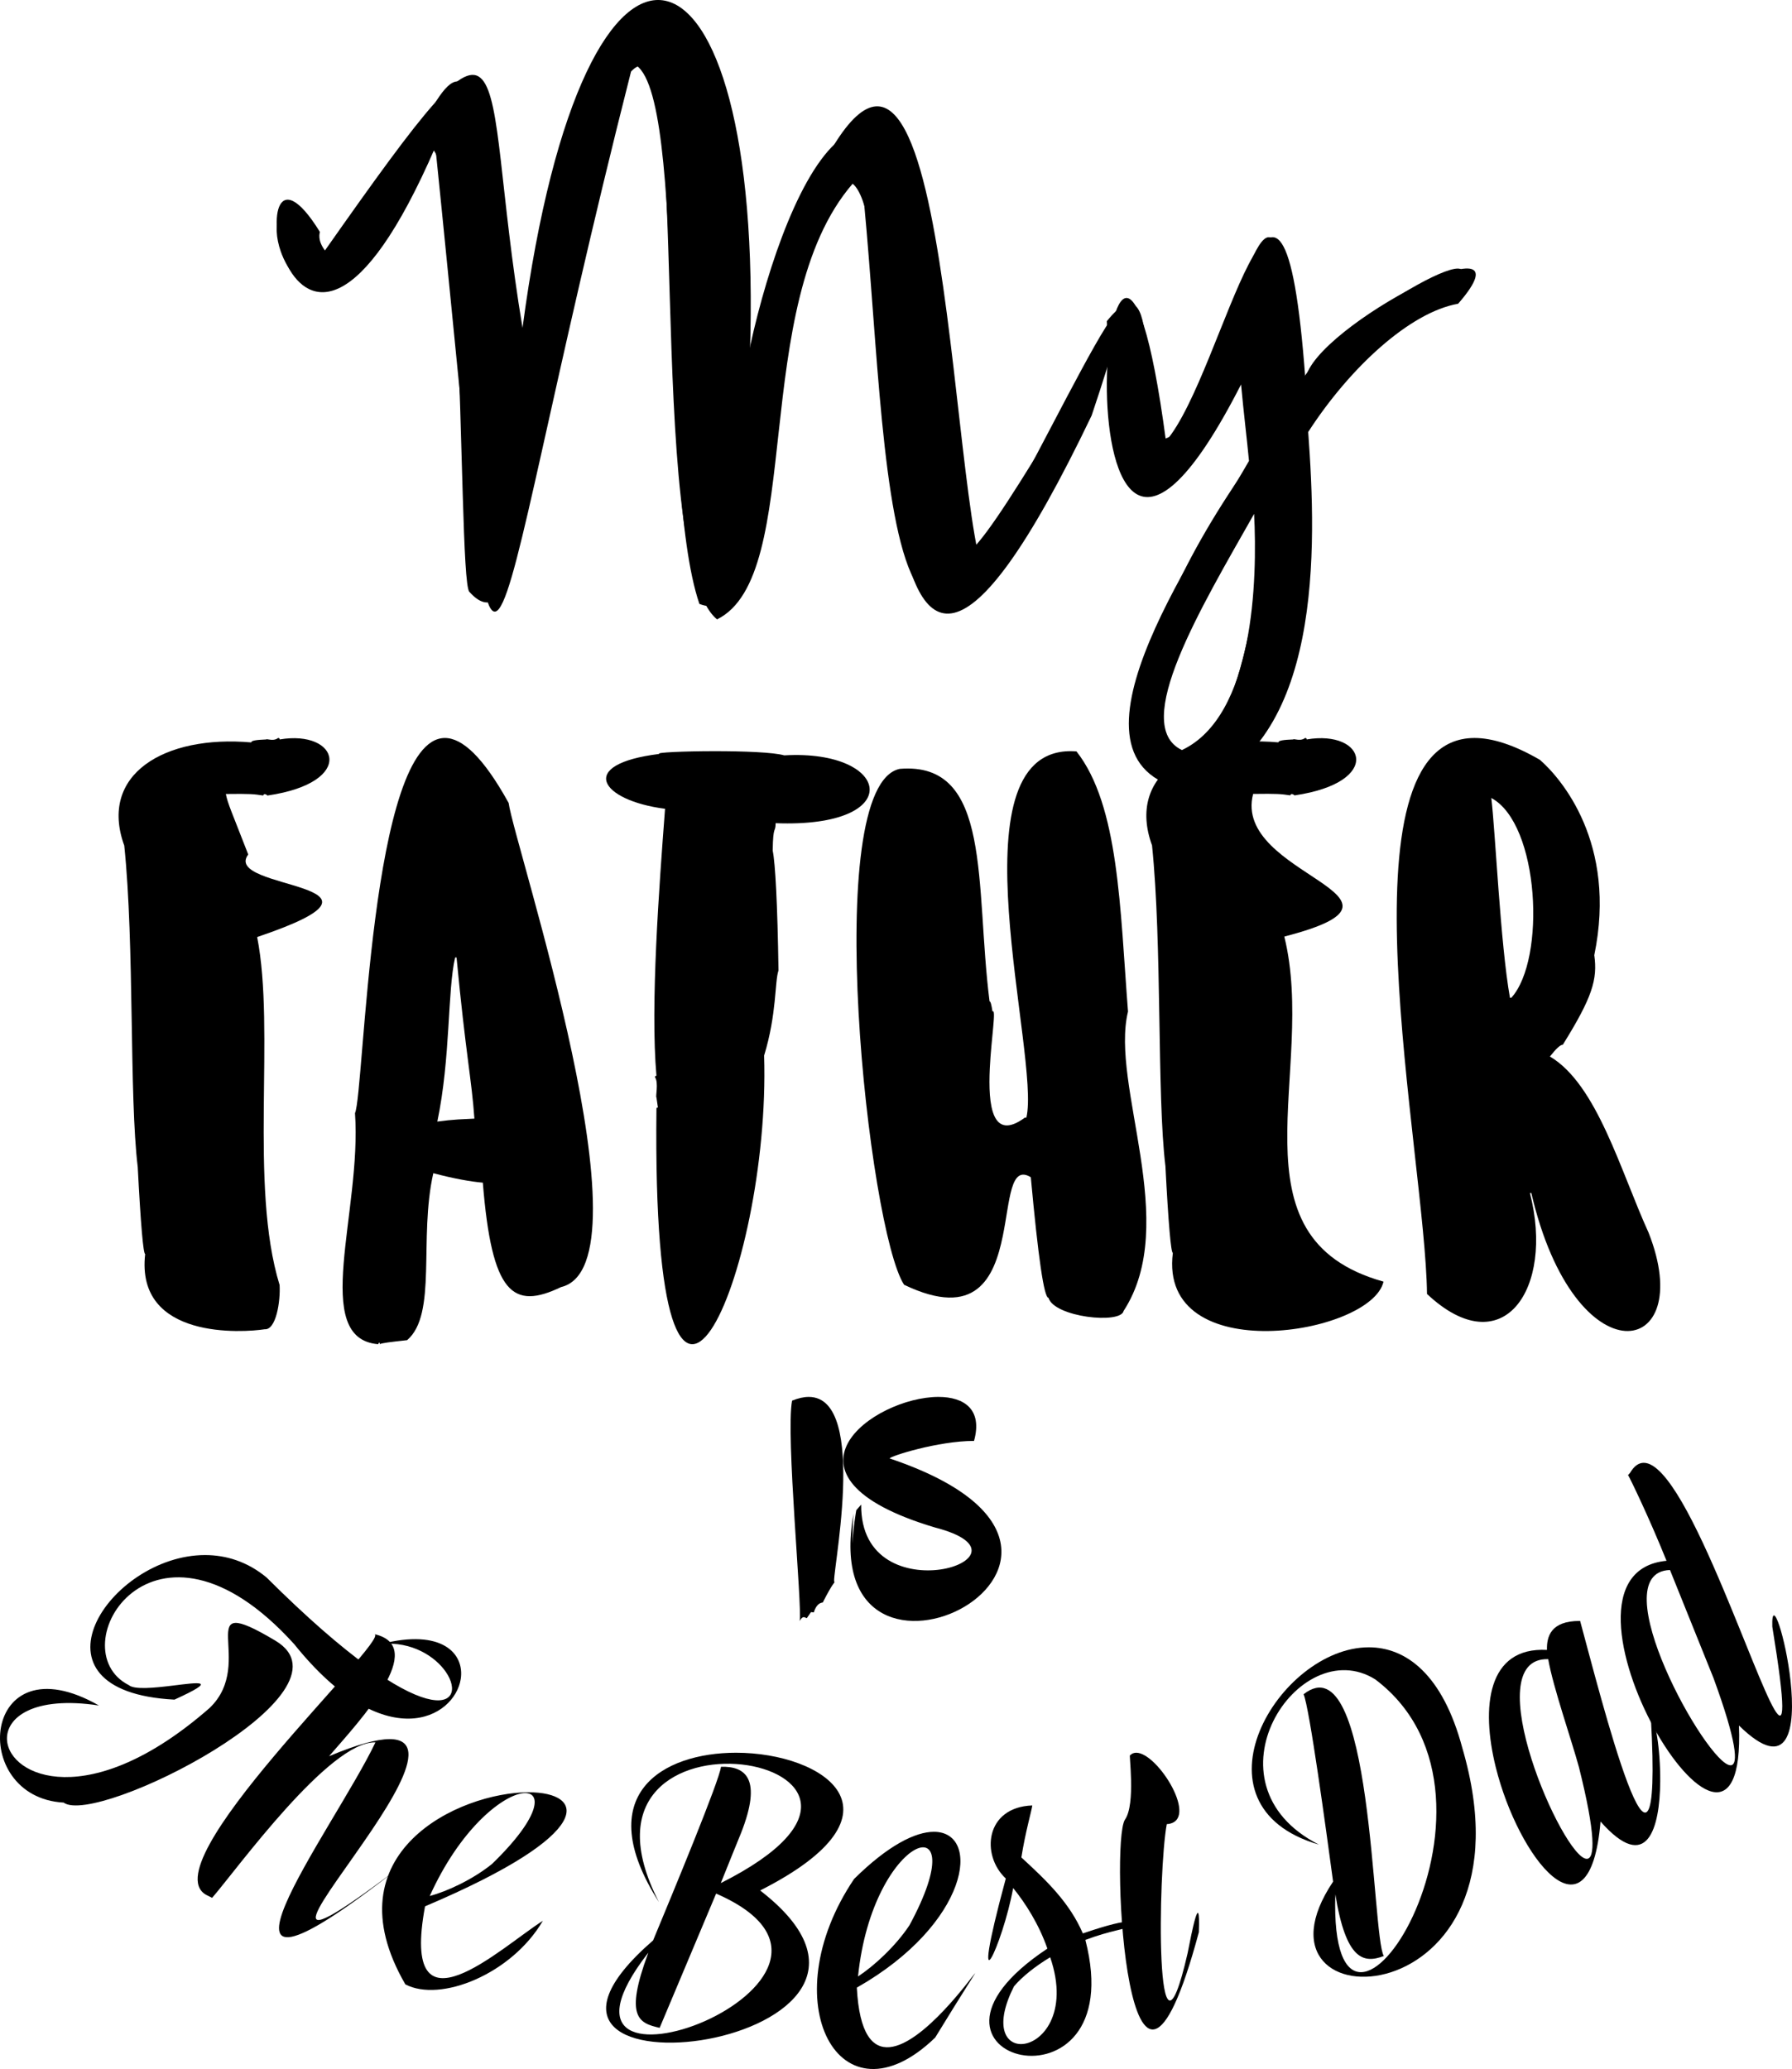 <svg width="136" height="157" viewBox="0 0 136 157" fill="none" xmlns="http://www.w3.org/2000/svg">
<path fill-rule="evenodd" clip-rule="evenodd" d="M20.422 56.117C20.304 56.098 20.219 56.08 20.197 56.111C19.435 56.142 19.067 56.197 19.067 56.336C12.481 55.755 7.467 58.76 9.431 64.165C10.215 71.713 9.796 83.188 10.454 88.559C10.678 92.949 10.878 95.158 11.017 95.158C10.274 101.702 18.506 101.114 20.086 100.866C20.951 100.938 21.292 98.754 21.22 97.51C18.891 89.929 20.915 78.206 19.516 71.103C31.921 66.919 16.755 67.591 18.839 64.84C17.552 61.521 17.292 61.006 17.14 60.25C19.014 60.226 19.247 60.255 19.973 60.364C20.032 60.202 20.157 60.261 20.24 60.319C20.299 60.361 20.335 60.401 20.313 60.364C27.101 59.369 25.716 55.343 21.22 56.111C21.22 56.026 21.194 56 21.106 56C20.879 56.176 20.609 56.147 20.422 56.117" fill="black"/>
<path fill-rule="evenodd" clip-rule="evenodd" d="M26.942 84.466C27.468 91.934 23.527 101.592 28.713 102C28.713 101.917 28.738 101.891 28.821 101.891V102C28.931 101.917 29.624 101.833 30.896 101.694C33.202 99.725 31.765 93.986 32.885 89.023C34.459 89.442 35.73 89.663 36.643 89.743C37.325 98.217 38.926 99.417 42.586 97.663C49.634 95.984 39.05 64.159 38.602 60.928C36.666 57.428 35.077 55.999 33.765 56C28.081 56.002 27.648 82.904 26.942 84.466V84.466ZM34.54 72.656H34.649C35.347 79.999 35.797 81.927 36.004 84.883C33.903 84.968 33.744 85.056 33.19 85.106C34.206 80.244 33.949 75.202 34.54 72.656Z" fill="black"/>
<path fill-rule="evenodd" clip-rule="evenodd" d="M50.039 57.209C43.702 57.99 45.578 60.741 50.472 61.372C50.025 67.304 49.346 76.273 49.82 81.634C49.742 81.634 49.71 81.66 49.71 81.743C49.998 82.138 49.733 83.273 49.82 83.275L49.931 84.04C49.848 84.04 49.82 84.07 49.82 84.152C49.442 117.769 58.511 96.556 57.991 80.099C58.959 76.937 58.788 74.503 59.082 73.636C59.004 68.515 58.839 65.506 58.643 64.549C58.668 62.533 58.858 63.244 58.865 62.465C63.83 62.656 66.035 61.272 66 59.886C65.964 58.483 63.623 57.078 59.519 57.318C58.704 57.082 56.4 57 54.263 57C51.882 57 49.709 57.102 50.039 57.209Z" fill="black"/>
<path fill-rule="evenodd" clip-rule="evenodd" d="M77.894 84.807H77.781C75.278 86.647 74.985 83.857 75.119 81.068C75.229 78.78 75.626 76.491 75.323 76.757C75.241 76.234 75.181 75.986 75.1 75.986C73.98 67.165 75.331 57.76 68.284 58.342C62.21 59.623 65.919 93.373 68.614 97.489C74.064 100.106 75.456 96.953 76.103 93.798C76.66 91.087 76.667 88.375 78.231 89.329C78.79 95.42 79.234 98.479 79.572 98.479C80.002 99.95 85.066 100.5 85.275 99.474C89.611 92.803 84.237 82.369 85.608 76.757C84.998 68.942 84.927 61.128 81.697 57.018C81.542 57.006 81.395 57 81.249 57C72.127 57.003 78.994 80.195 77.894 84.807" fill="black"/>
<path fill-rule="evenodd" clip-rule="evenodd" d="M98.368 56.115C98.252 56.096 98.168 56.078 98.146 56.11C97.386 56.14 97.022 56.195 97.022 56.332C90.469 55.752 85.469 58.755 87.431 64.15C88.205 71.68 87.795 83.126 88.447 88.485C88.672 92.867 88.87 95.072 89.01 95.072C87.903 103.912 104.063 101.31 105 97.253C93.056 93.917 99.984 81.242 97.47 71.068C109.294 68.007 93.474 66.488 95.104 60.244C96.97 60.219 97.199 60.248 97.922 60.353C97.979 60.197 98.106 60.254 98.189 60.31C98.248 60.35 98.286 60.39 98.263 60.353C105.016 59.359 103.638 55.347 99.164 56.11C99.164 56.025 99.134 56 99.051 56C98.82 56.174 98.554 56.144 98.368 56.115" fill="black"/>
<path fill-rule="evenodd" clip-rule="evenodd" d="M108.3 98.188C114.042 103.58 117.984 97.824 116.111 90.532H116.218C119.545 104.848 128.893 103.112 125.116 93.538C122.982 88.855 121.202 82.288 117.628 80.169C118.093 79.58 118.415 79.275 118.607 79.275C120.843 75.681 121.254 74.325 120.995 72.48C122.753 63.958 118.446 59.033 116.869 57.658C114.896 56.515 113.258 55.999 111.905 56C101.315 56.004 108.175 87.616 108.3 98.188V98.188ZM113.18 60.552C116.845 62.514 117.337 72.799 114.701 75.71H114.594C113.866 71.611 113.485 63.072 113.18 60.552" fill="black"/>
<path fill-rule="evenodd" clip-rule="evenodd" d="M54.418 47C48.72 42.314 52.726 0.333 47.892 5.427C35.606 53.769 38.437 63.852 33.042 11.156C21.589 37.622 17.517 6.639 24.279 17.601C24.264 17.686 24.07 18.225 24.662 19.005C39.938 -2.727 36.214 4.201 39.656 24.881C44.386 -10.742 58.052 -6.379 56.91 26.926C70.998 -17.651 71.552 29.101 74.212 41.931C76.192 40.999 90.294 9.378 82.847 31.533C63.316 72.274 69.355 17.693 64.709 13.942C56.776 23.105 61.142 43.694 54.418 47" fill="black"/>
<path fill-rule="evenodd" clip-rule="evenodd" d="M38.952 30.538C35.423 -15.466 33.093 17.352 24.062 19.843C23.486 19.652 23.032 18.548 23.325 17.751C21.113 14.897 20.578 16.984 21.304 19.071C22.33 22.017 25.872 24.965 30.757 13.987C35.616 -0.357 34.618 43.843 35.62 44.908C41.838 51.853 40.071 11.886 47.693 4.767C52.329 4.777 49.831 36.331 53.08 45.827C57.695 47.597 56.479 35.408 58.912 25.712C60.301 18.802 62.628 12.762 65.388 13.52C67.591 34.095 66.427 67.475 84 25.765C66.139 55.419 74.625 41.547 69.615 13.086C62.646 0.987 56.181 25.769 55.975 32.753C56.491 11.969 53.248 0.998 49.307 1C45.633 1.002 41.354 10.537 38.952 30.538" fill="black"/>
<path fill-rule="evenodd" clip-rule="evenodd" d="M95.178 38.993C91.157 46.093 85.769 55.033 89.701 56.916C95.19 54.325 95.431 43.972 95.178 38.993ZM90.467 60C79.285 58.301 90.599 42.304 94.789 34.974C94.657 33.53 94.371 31.192 94.188 29.173C79.127 58.681 83.99 -0.459 88.488 33.471C92.929 28.311 97.275 4.382 99.068 28.774C99.685 24.763 116.834 15.956 110.662 23.049C106.995 23.693 102.439 27.9 99.283 32.78C99.927 41.561 100.411 56.513 90.467 60" fill="black"/>
<path fill-rule="evenodd" clip-rule="evenodd" d="M92.779 25.675C91.35 29.656 89.698 33.636 87.835 33.333C86.354 31.041 88.276 19.096 84 24.371C84.851 41.775 88.194 37.225 91 32.677C93.399 28.789 95.405 24.902 95.132 34.715C72.61 66.413 102.593 68.615 98.469 32.199C101.485 27.321 106.691 22.511 110.169 22.05C114.69 16.692 99.346 25.558 98.343 29.932C97.832 21.065 97.145 18 96.288 18C95.329 18 94.157 21.837 92.779 25.675V25.675ZM87.417 54.911C87.294 50.35 91.258 43.913 95.361 36.866C96.83 39.577 94.096 57.265 90 57.265C89.185 57.265 88.317 56.565 87.417 54.911Z" fill="black"/>
<path fill-rule="evenodd" clip-rule="evenodd" d="M13.241 128.97C16.645 127.418 15.101 127.663 13.09 127.908C11.746 128.072 10.197 128.235 9.769 127.865C4.434 125.155 11.618 112.92 22.329 124.762C29.22 133.342 34.512 130.369 34.968 127.397C35.261 125.48 33.543 123.563 28.944 124.745C31.266 124.539 33.039 125.706 33.839 126.872C35.611 129.456 32.609 132.04 20.231 119.702C18.778 118.497 17.158 118 15.56 118C8.264 118.002 1.445 128.363 13.241 128.97V128.97ZM15.905 129.606C6.803 137.571 0.707 134.805 0.532 132.038C0.424 130.348 2.528 128.657 7.508 129.415C-1.446 124.31 -2.457 136.391 4.83 136.783C7.29 138.61 27.482 128.425 20.901 124.497C14.321 120.569 19.561 126.123 15.905 129.606" fill="black"/>
<path fill-rule="evenodd" clip-rule="evenodd" d="M15.797 143.858L16.099 144.011C17.989 141.83 24.999 132.104 28.494 132.212C25.427 138.685 12.759 155.44 30.195 141.792C19.918 149.567 24.644 144.198 28.246 138.83C31.323 134.244 33.581 129.659 24.974 133.262C27.402 130.464 32.535 124.939 28.411 124C29.751 124.31 10.962 141.769 15.797 143.858" fill="black"/>
<path fill-rule="evenodd" clip-rule="evenodd" d="M30.763 150.576C33.423 151.976 38.837 149.792 41.2 145.752C38.065 147.731 30.328 155.056 32.258 144.655C45.484 139.047 44.377 136 40.114 136C34.899 136.001 24.96 140.563 30.763 150.576V150.576ZM37.335 141.444C35.864 142.632 33.922 143.521 32.615 143.872C37.17 133.805 45.05 133.988 37.335 141.444" fill="black"/>
<path fill-rule="evenodd" clip-rule="evenodd" d="M50.008 144.332C41.576 127.931 73.639 133.374 54.704 142.891C55.332 141.337 55.996 139.673 56.245 139.081C57.859 134.971 56.586 134.01 54.718 134.066C54.602 135.107 51.065 143.628 49.566 147.239C34.482 160.328 73.106 155.361 57.689 143.451C69.326 137.557 62.549 132.999 55.859 133C50.29 133.001 44.782 136.159 50.008 144.332ZM54.349 143.688C69.269 150.196 38.862 161.489 49.194 148.182C49.188 148.198 49.186 148.213 49.183 148.23C47.392 153.069 48.474 153.515 50.063 153.875L54.349 143.688Z" fill="black"/>
<path fill-rule="evenodd" clip-rule="evenodd" d="M64.819 142.578C58.525 151.912 63.737 161.603 70.973 154.615C75.569 147.098 74.21 149.821 71.638 152.542C69.105 155.221 65.397 157.9 65.027 150.824C73.573 145.964 74.527 138.999 70.876 139C69.477 139 67.402 140.022 64.819 142.578V142.578ZM69.021 146.092C67.952 147.703 66.308 149.198 65.118 149.976C66.227 139.095 74.202 136.527 69.021 146.092Z" fill="black"/>
<path fill-rule="evenodd" clip-rule="evenodd" d="M76.333 142.545C73.393 153.413 76.123 147.522 76.891 143.267C77.831 144.427 78.848 146.017 79.489 147.863C66.773 156.307 85.975 161.147 82.372 147.203C84.343 146.461 85.419 146.416 85.977 146.09C86.2 145.553 84.737 145.908 83.563 146.263C82.816 146.488 82.186 146.715 82.18 146.71C81.182 144.398 79.478 142.743 77.515 140.947C77.816 139.02 78.323 137.284 78.343 137C74.767 137.125 74.427 140.774 76.333 142.545V142.545ZM76.952 150.73C77.553 150.018 78.523 149.23 79.701 148.52C81.171 152.789 79.031 155.108 77.489 155.107C76.29 155.107 75.453 153.705 76.952 150.73Z" fill="black"/>
<path fill-rule="evenodd" clip-rule="evenodd" d="M85.765 133.195C85.642 132.938 86.22 136.896 85.371 138.084C84.23 139.882 85.616 166.603 90.985 146.615C91.109 143.174 90.431 146.681 90.129 148.221C87.621 159.149 87.888 141.908 88.55 138.418C91.113 138.246 87.888 132.999 86.235 133C86.057 133 85.897 133.061 85.765 133.195" fill="black"/>
<path fill-rule="evenodd" clip-rule="evenodd" d="M100.094 139.972C90.982 135.335 98.561 123.789 104.373 127.435C116.567 136.625 100.795 160.726 101.342 143.742C102.152 148.758 103.496 149.002 105.023 148.425C104.095 146.964 104.207 124.435 98.933 128.561C99.374 129.542 100.64 138.84 101.172 142.78C93.712 153.906 117.06 153.385 110.977 132.625C109.487 127.047 106.708 125 103.88 125C97.033 125 89.901 137.004 100.094 139.972" fill="black"/>
<path fill-rule="evenodd" clip-rule="evenodd" d="M117.404 125.198C112.876 124.957 112.384 129.525 113.517 134.095C115.228 140.996 120.647 147.896 121.47 138.222C125.023 142.246 125.971 138.71 125.999 135.174C126.02 132.697 125.589 130.22 125.29 130.342C126.278 148 121.367 128.281 119.92 123C119.903 123 119.887 123 119.87 123C117.702 123 117.376 124.176 117.404 125.198V125.198ZM116.228 133.474C115.015 129.644 114.719 125.814 117.498 125.9C117.865 128.021 119.287 132.09 119.831 134.098C121.105 139.173 121.06 141.05 120.424 141.05C119.522 141.049 117.427 137.262 116.228 133.474Z" fill="black"/>
<path fill-rule="evenodd" clip-rule="evenodd" d="M123.709 111.764C123.627 111.864 123.577 111.91 123.556 111.927C123.738 112.226 125.167 115.181 126.477 118.435C116.001 119.428 132.598 147.12 131.975 130.935C135.79 134.676 136.278 131.115 135.89 127.553C135.532 124.268 134.43 120.983 134.505 123.428C136.582 136.161 134.069 128.375 130.789 120.59C128.768 115.795 126.458 110.999 124.749 111C124.369 111 124.019 111.237 123.709 111.764V111.764ZM126.74 119.134L130.041 127.329C131.809 132.161 131.959 133.953 131.336 133.952C129.553 133.948 121.455 119.307 126.74 119.134" fill="black"/>
<path fill-rule="evenodd" clip-rule="evenodd" d="M60.113 106.283C59.622 108.884 60.902 121.98 60.687 123C60.965 122.53 61.072 122.771 61.235 122.782L61.55 122.326L61.759 122.353C62.056 121.427 62.553 121.666 62.462 121.56C63.221 120.081 63.297 120.171 63.351 120.026C63.112 120.334 63.839 116.679 63.978 113.023C64.11 109.511 63.703 106 61.38 106C61.008 106 60.588 106.09 60.113 106.283" fill="black"/>
<path fill-rule="evenodd" clip-rule="evenodd" d="M70.957 115.908C79.622 118.146 65.263 122.748 65.359 114.17L64.987 114.594C64.987 114.594 64.732 115.991 64.708 117.136C64.686 115.781 64.778 114.85 64.778 114.85C61.742 131.918 89.368 118.022 67.519 110.669C67.519 110.508 71.186 109.339 73.922 109.339C74.587 106.944 73.172 106 71.22 106C66.288 106 57.928 112.024 70.957 115.908" fill="black"/>
</svg>
